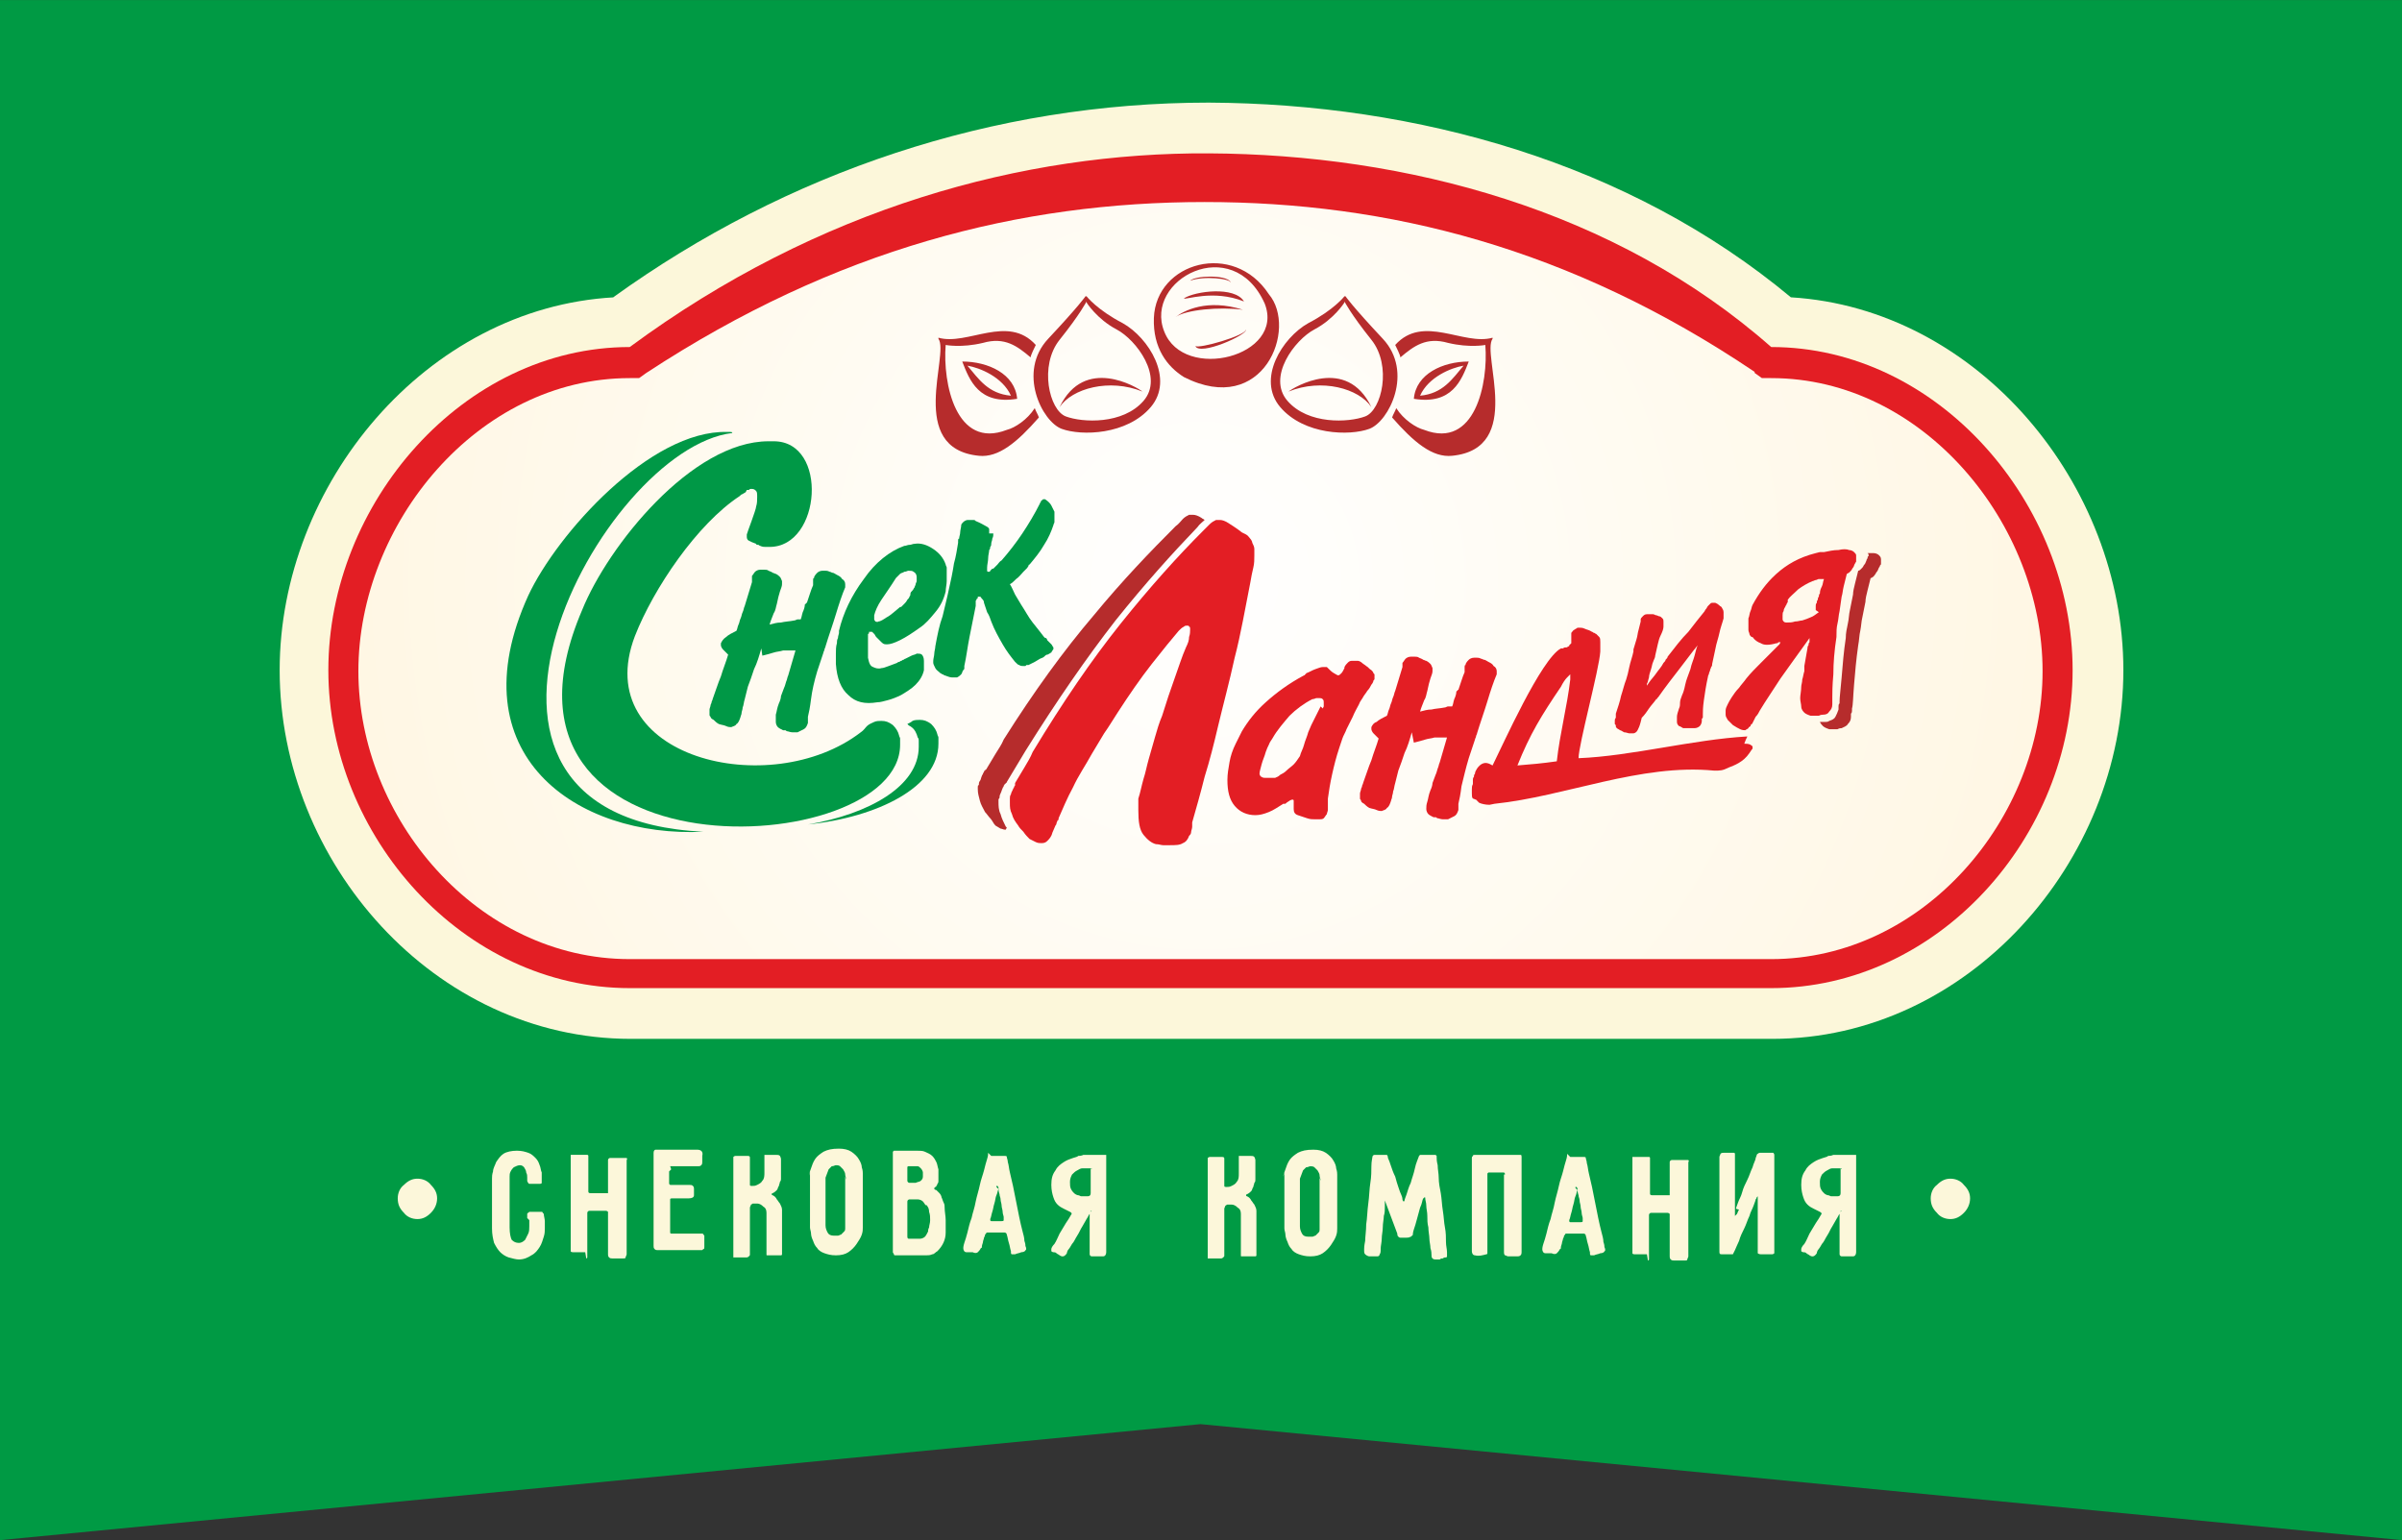 <?xml version="1.0" encoding="UTF-8"?>
<!DOCTYPE svg PUBLIC "-//W3C//DTD SVG 1.0//EN" "http://www.w3.org/TR/2001/REC-SVG-20010904/DTD/svg10.dtd">
<!-- Creator: CorelDRAW X6 -->
<svg xmlns="http://www.w3.org/2000/svg" xml:space="preserve" width="52.811mm" height="33.867mm" version="1.0" style="shape-rendering:geometricPrecision; text-rendering:geometricPrecision; image-rendering:optimizeQuality; fill-rule:evenodd; clip-rule:evenodd"
viewBox="0 0 2319 1487"
 xmlns:xlink="http://www.w3.org/1999/xlink">
 <rect x="0" y="0" width="2319" height="1487" fill="#333333" stroke="none"/>
 <defs>
  <style type="text/css">
   <![CDATA[
    .fil5 {fill:#B62C2C}
    .fil0 {fill:#009A44}
    .fil1 {fill:#FCF7DA}
    .fil6 {fill:#009846;fill-rule:nonzero}
    .fil2 {fill:#E31E24;fill-rule:nonzero}
    .fil4 {fill:#FCF7DA;fill-rule:nonzero}
    .fil3 {fill:url(#id0)}
   ]]>
  </style>
  <radialGradient id="id0" gradientUnits="userSpaceOnUse" cx="1159.26" cy="559.97" r="7995.79" fx="1159.26" fy="559.97">
   <stop offset="0" style="stop-color:white"/>
   <stop offset="0.102" style="stop-color:#FFF7E4"/>
   <stop offset="1" style="stop-color:#FFEFCA"/>
  </radialGradient>
 </defs>
 <g id="Layer_x0020_1">
  <g id="_944722480">
   <polygon class="fil0" points="0,0 1159,0 2319,0 2319,1487 1159,1375 0,1487 "/>
   <g>
    <g>
     <path class="fil1" d="M592 287c168,-121 367,-188 575,-188 201,1 406,58 562,188 181,11 321,181 321,360 0,185 -150,356 -339,356l-1102 0c-190,0 -339,-171 -339,-356 0,-179 141,-350 323,-360z"/>
    </g>
    <path class="fil2" d="M608 335c183,-135 381,-188 559,-187 190,1 392,54 543,187 161,0 291,151 291,312 0,161 -130,307 -291,307l-1102 0c-161,0 -291,-147 -291,-307 0,-161 130,-312 291,-312z"/>
    <path class="fil3" d="M1694 359c-178,-120 -354,-164 -531,-164 -178,0 -356,45 -539,165l-7 5 -9 0c-147,0 -262,141 -262,283 0,142 115,278 262,278l1102 0c147,0 262,-136 262,-278 0,-142 -115,-283 -262,-283l-9 0 -7 -5z"/>
    <g>
     <path class="fil4" d="M384 1157c0,-5 2,-10 6,-13 4,-4 8,-6 13,-6 5,0 10,2 13,6 4,4 6,8 6,13 0,5 -2,10 -6,14 -4,4 -8,6 -13,6 -5,0 -10,-2 -13,-6 -4,-4 -6,-8 -6,-14zm1480 0c0,-5 2,-10 6,-13 4,-4 8,-6 13,-6 5,0 10,2 13,6 4,4 6,8 6,13 0,5 -2,10 -6,14 -4,4 -8,6 -13,6 -5,0 -10,-2 -13,-6 -4,-4 -6,-8 -6,-14zm-1355 19c0,-1 0,-2 0,-2 0,-1 0,-1 0,-2 0,0 0,-1 1,-1 0,0 1,-1 1,-1 2,0 4,0 6,0 2,0 4,0 6,0 0,0 1,0 1,1 0,0 1,1 1,1 0,2 1,5 1,7 0,2 0,5 0,7 0,2 0,5 -1,8 -1,3 -2,7 -4,10 -2,3 -4,6 -8,8 -3,2 -7,4 -12,4 -3,0 -6,-1 -10,-2 -3,-1 -6,-3 -8,-5 -2,-2 -4,-5 -6,-9 -1,-4 -2,-8 -2,-14l0 -48c0,-2 0,-4 1,-7 0,-3 2,-6 3,-9 2,-3 4,-6 7,-8 3,-2 8,-3 13,-3 5,0 8,1 11,2 3,1 5,3 7,5 2,2 3,4 4,7 1,2 1,5 2,7 0,2 0,4 0,5 0,1 0,2 0,3 0,1 0,1 0,2 0,1 -1,1 -4,1 -1,0 -2,0 -3,0 -2,0 -3,0 -3,0 -2,0 -3,0 -3,-1 0,0 -1,-1 -1,-2 0,0 0,-1 0,-3 0,-2 0,-3 -1,-5 0,-2 -1,-3 -2,-5 -1,-1 -2,-2 -4,-2 -2,0 -4,1 -6,2 -1,1 -2,2 -3,4 -1,2 -1,3 -1,5 0,2 0,3 0,4 0,1 0,3 0,5 0,2 0,5 0,8 0,3 0,6 0,10 0,3 0,7 0,10 0,3 0,6 0,8 0,2 0,4 0,4 0,6 1,10 2,12 2,2 4,3 7,3 2,0 4,-1 6,-3 1,-2 2,-4 3,-6 1,-2 1,-5 1,-7 0,-3 0,-4 0,-6zm56 33c0,0 -1,0 -2,0 -1,0 -2,0 -3,0 -1,0 -2,0 -4,0 -1,0 -2,0 -3,0 -2,0 -2,-1 -2,-1 0,-1 0,-2 0,-3 0,-1 0,-2 0,-5 0,-3 0,-6 0,-10 0,-4 0,-9 0,-14 0,-5 0,-10 0,-15 0,-5 0,-10 0,-15 0,-5 0,-10 0,-14 0,-4 0,-8 0,-10 0,-3 0,-5 0,-5 0,0 0,-1 0,-1 0,0 0,-1 0,-1 0,0 1,0 2,0 1,0 3,0 5,0 2,0 3,0 5,0 1,0 2,0 3,0 0,0 0,0 1,0 0,0 1,0 1,1 0,1 0,4 0,7 0,3 0,6 0,10 0,3 0,7 0,10 0,3 0,5 0,7 0,1 0,2 2,2 3,0 6,0 8,0 3,0 5,0 8,0 0,0 0,0 1,0 0,-1 0,-2 0,-5 0,-3 0,-6 0,-9 0,-3 0,-7 0,-10 0,-3 0,-6 0,-8 0,-1 1,-2 2,-2 2,0 4,0 7,0 2,0 5,0 7,0 1,0 1,0 2,0 0,0 1,1 0,2 0,1 0,4 0,7 0,3 0,7 0,12 0,4 0,9 0,14 0,5 0,10 0,16 0,5 0,10 0,15 0,5 0,10 0,13 0,4 0,7 0,10 0,3 0,4 0,4 0,1 -1,2 -1,3 0,1 -1,1 -3,1 -2,0 -3,0 -5,0 -2,0 -4,0 -5,0 -1,0 -2,0 -3,-1 -1,-1 -1,-2 -1,-3 0,-1 0,-4 0,-7 0,-4 0,-7 0,-12 0,-4 0,-8 0,-12 0,-4 0,-7 0,-9 0,-1 0,-1 0,-1 0,0 -1,-1 -2,-1 -3,0 -5,0 -8,0 -3,0 -5,0 -8,0 -1,0 -2,1 -2,2 0,6 0,11 0,17 0,5 0,11 0,17 0,1 0,2 0,3 0,1 0,2 0,3 0,1 0,2 0,3 0,1 -1,1 -1,1zm83 -80c0,0 0,0 -1,1 0,0 -1,1 -1,1 0,2 0,4 0,6 0,2 0,4 0,6 0,0 0,0 1,1 0,0 1,0 1,0 2,0 3,0 5,0 2,0 3,0 5,0 2,0 3,0 4,0 1,0 3,0 3,0 2,0 3,0 4,1 1,1 1,2 1,3 0,1 0,2 0,3 0,1 0,2 0,3 0,2 -2,3 -5,3 -3,0 -5,0 -8,0 -3,0 -5,0 -8,0 -1,0 -2,0 -2,1 0,0 0,1 0,2 0,2 0,5 0,8 0,3 0,7 0,10 0,3 0,6 0,8 0,2 0,4 0,4 0,0 0,1 1,1 0,0 1,0 1,0 2,0 5,0 8,0 3,0 6,0 9,0l10 0c1,0 2,0 2,0 1,0 1,1 2,2 0,0 0,1 0,2 0,1 0,2 0,3 0,1 0,2 0,4 0,1 0,2 0,2 0,1 0,2 -1,2 -1,1 -1,1 -2,1 -1,0 -2,0 -4,0 -2,0 -5,0 -8,0 -3,0 -6,0 -10,0 -3,0 -7,0 -10,0 -3,0 -5,0 -7,0 -2,0 -3,0 -3,0 -1,0 -2,0 -3,-1 -1,-1 -1,-2 -1,-3 0,-1 0,-4 0,-9 0,-5 0,-10 0,-17 0,-6 0,-13 0,-20 0,-7 0,-14 0,-20 0,-6 0,-12 0,-16 0,-4 0,-7 0,-8 0,-2 1,-3 2,-3 1,0 4,0 7,0 4,0 7,0 12,0 4,0 8,0 12,0 4,0 7,0 9,0 4,0 6,2 5,6 0,1 0,2 0,3 0,1 0,2 0,3 0,1 0,2 -1,3 -1,1 -2,1 -3,1 0,0 -1,0 -2,0 -1,0 -3,0 -5,0 -2,0 -4,0 -6,0 -2,0 -4,0 -6,0 -2,0 -4,0 -5,0 -1,0 -2,0 -3,0zm76 15c0,1 1,1 2,1 2,0 3,0 5,-1 2,-1 4,-2 5,-4 2,-2 2,-5 2,-8 0,-1 0,-2 0,-4 0,-2 0,-4 0,-6 0,-2 0,-4 0,-5 0,-1 0,-2 0,-2 0,0 1,0 1,0 1,0 2,0 3,0 1,0 2,0 4,0 1,0 2,0 3,0 2,0 3,0 4,1 0,0 1,2 1,3 0,1 0,3 0,4 0,2 0,4 0,6 0,2 0,4 0,5 0,2 0,3 0,4 0,1 0,2 -1,3 0,1 -1,3 -1,4 -1,1 -1,3 -2,4 -1,1 -2,2 -4,3 -1,0 -1,1 -1,1 0,0 0,1 1,1 2,1 3,2 4,4 1,1 2,3 3,4 1,2 2,4 2,6 0,2 0,4 0,6 0,1 0,2 0,4 0,2 0,4 0,7 0,3 0,5 0,8 0,3 0,5 0,8 0,2 0,4 0,6 0,2 0,3 0,3 0,0 0,1 0,1 0,0 0,1 -1,1 -1,0 -1,0 -3,0 -1,0 -2,0 -3,0 -1,0 -2,0 -3,0 -1,0 -1,0 -2,0 -1,0 -2,0 -2,0 -1,0 -1,0 -1,-1 0,0 0,-1 0,-2 0,-1 0,-2 0,-3 0,-2 0,-4 0,-7 0,-3 0,-7 0,-10 0,-4 0,-7 0,-10 0,-3 0,-6 0,-8 0,-3 -1,-5 -3,-6 -2,-2 -4,-3 -6,-3 -1,0 -1,0 -2,0 -1,0 -2,0 -2,0 -1,0 -1,1 -2,1 0,1 -1,2 -1,3 0,1 0,3 0,6 0,3 0,5 0,9 0,3 0,6 0,10 0,3 0,6 0,9 0,3 0,5 0,7 0,2 0,4 0,4 0,1 0,1 -1,2 0,0 -1,1 -2,1 -1,0 -2,0 -3,0 -1,0 -3,0 -4,0 -1,0 -3,0 -4,0 -1,0 -2,0 -2,0 0,0 0,0 0,-1 0,0 0,-1 0,-1l0 -93c0,-1 0,-2 0,-2 0,0 1,-1 2,-1 2,0 4,0 6,0 2,0 4,0 6,0 2,0 2,1 2,2 0,2 0,4 0,7 0,3 0,6 0,9 0,3 0,6 0,8 0,3 0,4 0,5zm57 -9c0,-2 1,-4 2,-7 1,-3 2,-6 4,-9 2,-3 5,-5 8,-7 4,-2 8,-3 15,-3 5,0 9,1 12,3 3,2 6,5 7,7 2,3 3,6 3,8 1,3 1,5 1,6 0,1 0,3 0,6 0,3 0,6 0,9 0,4 0,7 0,11 0,4 0,8 0,11 0,4 0,7 0,9 0,3 0,5 0,6 0,2 0,4 -1,7 -1,3 -3,6 -5,9 -2,3 -5,6 -8,8 -3,2 -7,3 -12,3 -5,0 -8,-1 -11,-2 -3,-1 -6,-3 -7,-5 -2,-2 -3,-4 -4,-7 -1,-2 -2,-5 -2,-7 0,-2 -1,-4 -1,-6 0,-2 0,-3 0,-4 0,-1 0,-2 0,-5 0,-3 0,-6 0,-9 0,-3 0,-7 0,-11 0,-4 0,-7 0,-11 0,-3 0,-6 0,-9 0,-2 0,-4 0,-5zm36 4c0,-2 -1,-3 -1,-5 0,-2 -1,-3 -2,-5 -1,-1 -2,-2 -3,-3 -1,-1 -3,-1 -4,-1 -1,0 -2,1 -4,1 -1,1 -2,2 -3,3 -1,3 -2,5 -3,8 0,1 0,2 0,4 0,2 0,5 0,7 0,3 0,6 0,9 0,3 0,7 0,10 0,3 0,6 0,9 0,3 0,5 0,7 0,3 1,5 2,7 1,2 3,3 6,3 1,0 2,0 4,0 1,0 2,-1 3,-1 1,-1 2,-2 3,-3 1,-1 1,-2 1,-3 0,-1 0,-3 0,-6 0,-3 0,-6 0,-10 0,-4 0,-7 0,-11 0,-4 0,-7 0,-11 0,-3 0,-6 0,-8 0,-2 0,-4 0,-4zm44 -26c0,0 0,0 1,-1 0,0 1,-1 1,-1 4,0 8,0 11,0 4,0 7,0 11,0 3,0 6,0 8,1 2,1 5,2 7,4 2,2 3,4 4,6 1,2 1,4 2,7 0,2 0,4 0,6 0,2 0,3 0,5 0,1 0,2 -1,3 0,1 -1,2 -1,2 0,0 0,1 -1,1 0,0 0,0 -1,1 0,0 0,0 0,1 0,0 1,1 2,1 1,1 2,2 3,3 1,1 2,3 2,4 1,2 1,3 2,5 1,2 1,3 1,5 0,4 1,8 1,12 0,4 0,8 0,12 0,7 -3,13 -8,18 -2,1 -3,3 -5,3 -2,1 -4,1 -6,1 -1,0 -3,0 -6,0 -3,0 -6,0 -10,0 -3,0 -6,0 -9,0 -3,0 -5,0 -5,0 -1,0 -1,-1 -1,-1 0,-1 -1,-1 -1,-2 0,0 0,-2 0,-4 0,-3 0,-6 0,-11 0,-4 0,-10 0,-15 0,-6 0,-11 0,-17 0,-6 0,-12 0,-18 0,-6 0,-11 0,-16 0,-5 0,-8 0,-11 0,-3 0,-5 0,-5zm33 51c-1,-1 -2,-3 -3,-4 -1,-1 -3,-2 -5,-2 -1,0 -3,0 -4,0 -1,0 -3,0 -4,0 -1,0 -2,1 -2,2 0,2 0,3 0,5 0,2 0,3 0,5 0,4 0,8 0,12 0,4 0,8 0,12 0,2 1,2 2,2 2,0 3,0 5,0 2,0 3,0 5,0 2,0 4,-1 5,-2 1,-1 2,-3 3,-5 0,-1 0,-2 1,-4 0,-2 1,-4 1,-7 0,-3 0,-5 -1,-8 0,-3 -1,-5 -3,-7zm-13 -38c-1,0 -2,0 -2,0 -1,0 -1,0 -2,0 0,0 -1,0 -1,1 0,0 0,1 0,1 0,2 0,4 0,6 0,2 0,4 0,6 0,1 1,2 2,2 1,0 2,0 3,0 1,0 2,0 3,0 2,-1 4,-1 5,-2 1,-1 2,-2 2,-4 0,-1 0,-3 0,-4 0,-1 -1,-3 -2,-4 -1,-1 -2,-2 -3,-2 -1,0 -3,0 -4,0zm76 -10c1,0 2,0 3,0 2,0 3,0 5,0 2,0 3,0 5,0 1,0 2,0 2,1 0,1 1,3 1,5 1,3 1,6 2,10 1,4 2,9 3,13 1,5 2,10 3,15 1,5 2,10 3,15 1,5 2,9 3,13 1,4 2,7 2,10 1,3 1,4 1,5 1,2 1,4 0,4 0,1 -2,2 -4,2 -2,1 -4,1 -6,2 -1,0 -2,0 -3,0 -1,0 -1,-1 -1,-3 -1,-3 -1,-5 -2,-8 -1,-3 -1,-5 -2,-8 0,-1 -1,-2 -2,-2 -3,0 -5,0 -8,0 -3,0 -6,0 -9,0 0,0 -1,0 -1,1 0,0 -1,1 -1,1 0,1 0,1 -1,3 0,1 -1,3 -1,4 0,1 -1,3 -1,4 0,1 0,2 -1,2 -1,2 -2,3 -3,4 -1,1 -3,1 -5,0 -1,0 -2,0 -3,0 -1,0 -2,0 -3,0 -2,0 -3,-2 -3,-4 0,0 0,-2 1,-5 1,-3 2,-6 3,-10 1,-4 2,-9 4,-14 1,-5 3,-10 4,-16 1,-5 3,-11 4,-16 1,-5 3,-10 4,-14 1,-4 2,-8 3,-11 1,-3 1,-5 1,-6zm7 32c-1,2 -1,4 -2,6 -1,2 -1,5 -2,8 -1,3 -1,5 -2,8 -1,3 -1,5 -2,7 0,1 0,2 1,2 1,0 3,0 5,0 2,0 3,0 5,0 1,0 2,0 2,-1 0,0 0,-1 0,-3 0,-1 -1,-3 -1,-5 0,-2 -1,-4 -1,-6 0,-2 -1,-4 -1,-6 0,-2 -1,-3 -1,-5 -1,-3 -1,-4 -1,-6 0,-1 -1,-2 -1,-2 0,0 0,0 -1,0 0,0 0,1 0,1z"/>
     <path class="fil4" d="M1054 1169c-1,0 -1,0 -1,1 0,1 -1,1 -1,2 -1,1 -1,2 -3,5 -1,2 -3,5 -4,7 -2,3 -3,6 -5,9 -2,3 -3,6 -5,8 -1,2 -3,5 -4,6 -1,2 -1,3 -1,3 -2,3 -4,4 -7,2 -1,-1 -2,-1 -3,-2 -1,-1 -2,-1 -3,-1 -1,0 -2,-1 -2,-1 0,-1 0,-1 0,-2 0,-1 1,-3 3,-5 2,-3 3,-6 5,-10 2,-3 4,-7 6,-10 2,-3 4,-6 5,-8 1,-1 1,-2 -1,-3 -2,-1 -4,-2 -6,-3 -2,-1 -4,-2 -6,-4 -2,-2 -3,-4 -4,-7 -1,-3 -2,-7 -2,-12 0,-6 1,-10 4,-14 2,-4 5,-6 8,-8 3,-2 6,-3 9,-4 3,-1 4,-1 5,-2 1,0 3,0 5,-1 3,0 5,0 8,0 3,0 5,0 8,0 2,0 4,0 4,0 1,0 2,0 2,0 0,0 0,1 0,2 0,1 0,3 0,6 0,3 0,7 0,11 0,4 0,9 0,15 0,5 0,11 0,16 0,5 0,11 0,16 0,5 0,10 0,14 0,4 0,7 0,10 0,3 0,4 0,4 0,2 -1,4 -3,4 -1,0 -2,0 -3,0 -1,0 -2,0 -3,0 -1,0 -2,0 -3,0 -1,0 -2,0 -2,0 -1,0 -2,-1 -2,-2 0,-1 0,-2 0,-3 0,-2 0,-5 0,-9 0,-4 0,-7 0,-11 0,-4 0,-7 0,-10 0,-3 0,-5 0,-5 0,0 0,-1 0,-1 0,-1 0,-1 0,-1zm0 -40c0,-1 0,-1 -1,-1 -1,0 -2,0 -4,0 -1,0 -2,0 -4,0 -2,0 -3,1 -5,2 -2,1 -3,2 -5,4 -1,2 -2,4 -2,7 0,3 0,5 1,7 1,2 2,3 3,4 1,1 3,2 4,2 1,0 2,1 3,1l6 0c2,0 3,-1 3,-3 0,-1 0,-3 0,-5 0,-2 0,-4 0,-7 0,-2 0,-5 0,-7 0,-2 0,-4 0,-5zm128 16c0,1 1,1 2,1 2,0 3,0 5,-1 2,-1 4,-2 5,-4 2,-2 2,-5 2,-8 0,-1 0,-2 0,-4 0,-2 0,-4 0,-6 0,-2 0,-4 0,-5 0,-1 0,-2 0,-2 0,0 1,0 1,0 1,0 2,0 3,0 1,0 2,0 4,0 1,0 2,0 3,0 2,0 3,0 4,1 0,0 1,2 1,3 0,1 0,3 0,4 0,2 0,4 0,6 0,2 0,4 0,5 0,2 0,3 0,4 0,1 0,2 -1,3 0,1 -1,3 -1,4 -1,1 -1,3 -2,4 -1,1 -2,2 -4,3 -1,0 -1,1 -1,1 0,0 0,1 1,1 2,1 3,2 4,4 1,1 2,3 3,4 1,2 2,4 2,6 0,2 0,4 0,6 0,1 0,2 0,4 0,2 0,4 0,7 0,3 0,5 0,8 0,3 0,5 0,8 0,2 0,4 0,6 0,2 0,3 0,3 0,0 0,1 0,1 0,0 0,1 -1,1 -1,0 -1,0 -3,0 -1,0 -2,0 -3,0 -1,0 -2,0 -3,0 -1,0 -1,0 -2,0 -1,0 -2,0 -2,0 -1,0 -1,0 -1,-1 0,0 0,-1 0,-2 0,-1 0,-2 0,-3 0,-2 0,-4 0,-7 0,-3 0,-7 0,-10 0,-4 0,-7 0,-10 0,-3 0,-6 0,-8 0,-3 -1,-5 -3,-6 -2,-2 -4,-3 -6,-3 -1,0 -1,0 -2,0 -1,0 -2,0 -2,0 -1,0 -1,1 -2,1 0,1 -1,2 -1,3 0,1 0,3 0,6 0,3 0,5 0,9 0,3 0,6 0,10 0,3 0,6 0,9 0,3 0,5 0,7 0,2 0,4 0,4 0,1 0,1 -1,2 0,0 -1,1 -2,1 -1,0 -2,0 -3,0 -1,0 -3,0 -4,0 -1,0 -3,0 -4,0 -1,0 -2,0 -2,0 0,0 0,0 0,-1 0,0 0,-1 0,-1l0 -93c0,-1 0,-2 0,-2 0,0 1,-1 2,-1 2,0 4,0 6,0 2,0 4,0 6,0 2,0 2,1 2,2 0,2 0,4 0,7 0,3 0,6 0,9 0,3 0,6 0,8 0,3 0,4 0,5zm57 -9c0,-2 1,-4 2,-7 1,-3 2,-6 4,-9 2,-3 5,-5 8,-7 4,-2 8,-3 15,-3 5,0 9,1 12,3 3,2 6,5 7,7 2,3 3,6 3,8 1,3 1,5 1,6 0,1 0,3 0,6 0,3 0,6 0,9 0,4 0,7 0,11 0,4 0,8 0,11 0,4 0,7 0,9 0,3 0,5 0,6 0,2 0,4 -1,7 -1,3 -3,6 -5,9 -2,3 -5,6 -8,8 -3,2 -7,3 -12,3 -5,0 -8,-1 -11,-2 -3,-1 -6,-3 -7,-5 -2,-2 -3,-4 -4,-7 -1,-2 -2,-5 -2,-7 0,-2 -1,-4 -1,-6 0,-2 0,-3 0,-4 0,-1 0,-2 0,-5 0,-3 0,-6 0,-9 0,-3 0,-7 0,-11 0,-4 0,-7 0,-11 0,-3 0,-6 0,-9 0,-2 0,-4 0,-5zm36 4c0,-2 -1,-3 -1,-5 0,-2 -1,-3 -2,-5 -1,-1 -2,-2 -3,-3 -1,-1 -3,-1 -4,-1 -1,0 -2,1 -4,1 -1,1 -2,2 -3,3 -1,3 -2,5 -3,8 0,1 0,2 0,4 0,2 0,5 0,7 0,3 0,6 0,9 0,3 0,7 0,10 0,3 0,6 0,9 0,3 0,5 0,7 0,3 1,5 2,7 1,2 3,3 6,3 1,0 2,0 4,0 1,0 2,-1 3,-1 1,-1 2,-2 3,-3 1,-1 1,-2 1,-3 0,-1 0,-3 0,-6 0,-3 0,-6 0,-10 0,-4 0,-7 0,-11 0,-4 0,-7 0,-11 0,-3 0,-6 0,-8 0,-2 0,-4 0,-4zm64 -25c0,0 1,1 1,3 1,2 2,5 3,8 1,3 2,6 4,10 1,4 2,7 3,10 1,3 2,6 3,8 1,2 1,4 1,4 0,1 1,2 1,2 0,0 1,0 1,-1 0,-1 1,-3 2,-6 1,-3 2,-7 4,-11 1,-4 3,-9 4,-14 1,-5 3,-9 4,-12 0,0 1,-1 1,-1 0,0 1,0 1,0l13 0 1 0c0,0 0,0 1,1 0,0 0,0 0,1 0,2 0,4 1,8 0,4 1,8 1,12 0,5 1,10 2,15 1,6 1,11 2,17 1,6 1,11 2,16 1,5 1,10 1,14 0,4 1,7 1,10 0,3 0,4 0,4 0,0 0,1 -1,1 -1,0 -2,0 -3,1 -1,0 -2,0 -3,1 -1,0 -2,0 -3,0 -2,0 -3,0 -4,-1 -1,-1 -1,-2 -1,-4 0,-1 0,-3 -1,-6 0,-3 -1,-6 -1,-9 0,-3 -1,-7 -1,-11 -1,-4 -1,-7 -1,-11 0,-4 -1,-7 -1,-10 0,-3 -1,-5 -1,-7 0,-1 0,-1 -1,-1 0,0 0,1 -1,1 -1,2 -1,5 -3,9 -1,4 -2,7 -3,11 -1,4 -2,7 -3,10 -1,3 -1,5 -1,5 0,0 0,1 -1,1 0,0 0,1 -1,1 -2,1 -3,1 -5,1 -1,0 -3,0 -5,0 -1,0 -2,-1 -2,-1 -1,-1 -1,-2 -1,-3 -2,-5 -4,-11 -6,-16 -2,-5 -4,-11 -6,-16 0,0 0,0 0,0 0,0 0,-1 0,-1 0,0 0,0 0,0 0,0 0,1 0,2 0,1 0,3 0,5 0,3 0,6 -1,9 0,3 -1,7 -1,11 0,4 -1,7 -1,11 0,3 -1,7 -1,9 0,3 0,5 -1,6 0,1 -1,2 -2,2 -1,0 -3,0 -4,0 -2,0 -3,0 -4,0 -1,0 -3,-1 -4,-2 -1,-1 -1,-2 -1,-5 0,-1 0,-3 1,-8 0,-4 1,-10 1,-16 1,-6 1,-13 2,-20 1,-7 1,-14 2,-20 1,-6 1,-12 1,-16 0,-5 1,-8 1,-9 0,-1 1,-2 2,-2 1,0 2,0 4,0 1,0 3,0 4,0 1,0 2,0 3,0 1,0 1,0 2,0zm114 19c0,-2 -1,-2 -2,-2 -2,0 -4,0 -7,0 -3,0 -5,0 -7,0 0,0 0,0 -1,1 0,0 0,1 0,1 0,1 0,3 0,7 0,4 0,9 0,14 0,5 0,11 0,17 0,6 0,12 0,17 0,5 0,10 0,14 0,4 0,6 0,6 0,0 0,1 0,1 0,0 0,1 -1,1 -4,1 -7,2 -11,1 -2,0 -3,-2 -3,-4 0,-1 0,-3 0,-7 0,-4 0,-9 0,-15 0,-6 0,-12 0,-19 0,-7 0,-13 0,-19 0,-6 0,-12 0,-16 0,-5 0,-8 0,-10 0,0 0,-1 0,-2 0,-1 0,-1 0,-2 0,-1 0,-1 1,-2 0,-1 1,-1 2,-1 0,0 2,0 4,0 2,0 5,0 8,0 3,0 7,0 10,0 4,0 7,0 10,0 3,0 6,0 8,0 2,0 4,0 4,0 1,0 1,1 1,2 0,1 0,2 0,2 0,1 0,2 0,5 0,3 0,6 0,10 0,4 0,8 0,13 0,5 0,10 0,15 0,5 0,10 0,15 0,5 0,10 0,14 0,4 0,8 0,11 0,3 0,5 0,6 0,2 0,3 -1,4 -1,1 -2,1 -4,1 -1,0 -3,0 -4,0 -1,0 -3,0 -4,0 -1,0 -2,-1 -3,-1 -1,-1 -1,-2 -1,-3 0,-1 0,-3 0,-6 0,-4 0,-8 0,-13 0,-5 0,-11 0,-16 0,-6 0,-11 0,-17 0,-5 0,-10 0,-14 0,-4 0,-7 0,-9zm63 -17c1,0 2,0 3,0 2,0 3,0 5,0 2,0 3,0 5,0 1,0 2,0 2,1 0,1 1,3 1,5 1,3 1,6 2,10 1,4 2,9 3,13 1,5 2,10 3,15 1,5 2,10 3,15 1,5 2,9 3,13 1,4 2,7 2,10 1,3 1,4 1,5 1,2 1,4 0,4 0,1 -2,2 -4,2 -2,1 -4,1 -6,2 -1,0 -2,0 -3,0 -1,0 -1,-1 -1,-3 -1,-3 -1,-5 -2,-8 -1,-3 -1,-5 -2,-8 0,-1 -1,-2 -2,-2 -3,0 -5,0 -8,0 -3,0 -6,0 -9,0 0,0 -1,0 -1,1 0,0 -1,1 -1,1 0,1 0,1 -1,3 0,1 -1,3 -1,4 0,1 -1,3 -1,4 0,1 0,2 -1,2 -1,2 -2,3 -3,4 -1,1 -3,1 -5,0 -1,0 -2,0 -3,0 -1,0 -2,0 -3,0 -2,0 -3,-2 -3,-4 0,0 0,-2 1,-5 1,-3 2,-6 3,-10 1,-4 2,-9 4,-14 1,-5 3,-10 4,-16 1,-5 3,-11 4,-16 1,-5 3,-10 4,-14 1,-4 2,-8 3,-11 1,-3 1,-5 1,-6zm7 32c-1,2 -1,4 -2,6 -1,2 -1,5 -2,8 -1,3 -1,5 -2,8 -1,3 -1,5 -2,7 0,1 0,2 1,2 1,0 3,0 5,0 2,0 3,0 5,0 1,0 2,0 2,-1 0,0 0,-1 0,-3 0,-1 -1,-3 -1,-5 0,-2 -1,-4 -1,-6 0,-2 -1,-4 -1,-6 0,-2 -1,-3 -1,-5 -1,-3 -1,-4 -1,-6 0,-1 -1,-2 -1,-2 0,0 0,0 -1,0 0,0 0,1 0,1zm67 62c0,0 -1,0 -2,0 -1,0 -2,0 -3,0 -1,0 -2,0 -4,0 -1,0 -2,0 -3,0 -2,0 -2,-1 -2,-1 0,-1 0,-2 0,-3 0,-1 0,-2 0,-5 0,-3 0,-6 0,-10 0,-4 0,-9 0,-14 0,-5 0,-10 0,-15 0,-5 0,-10 0,-15 0,-5 0,-10 0,-14 0,-4 0,-8 0,-10 0,-3 0,-5 0,-5 0,0 0,-1 0,-1 0,0 0,-1 0,-1 0,0 1,0 2,0 1,0 3,0 5,0 2,0 3,0 5,0 1,0 2,0 3,0 0,0 0,0 1,0 0,0 1,0 1,1 0,1 0,4 0,7 0,3 0,6 0,10 0,3 0,7 0,10 0,3 0,5 0,7 0,1 0,2 2,2 3,0 6,0 8,0 3,0 5,0 8,0 0,0 0,0 1,0 0,-1 0,-2 0,-5 0,-3 0,-6 0,-9 0,-3 0,-7 0,-10 0,-3 0,-6 0,-8 0,-1 1,-2 2,-2 2,0 4,0 7,0 2,0 5,0 7,0 1,0 1,0 2,0 0,0 1,1 0,2 0,1 0,4 0,7 0,3 0,7 0,12 0,4 0,9 0,14 0,5 0,10 0,16 0,5 0,10 0,15 0,5 0,10 0,13 0,4 0,7 0,10 0,3 0,4 0,4 0,1 -1,2 -1,3 0,1 -1,1 -3,1 -2,0 -3,0 -5,0 -2,0 -4,0 -5,0 -1,0 -2,0 -3,-1 -1,-1 -1,-2 -1,-3 0,-1 0,-4 0,-7 0,-4 0,-7 0,-12 0,-4 0,-8 0,-12 0,-4 0,-7 0,-9 0,-1 0,-1 0,-1 0,0 -1,-1 -2,-1 -3,0 -5,0 -8,0 -3,0 -5,0 -8,0 -1,0 -2,1 -2,2 0,6 0,11 0,17 0,5 0,11 0,17 0,1 0,2 0,3 0,1 0,2 0,3 0,1 0,2 0,3 0,1 -1,1 -1,1z"/>
     <path class="fil4" d="M1676 1167c0,-1 1,-3 2,-6 1,-3 3,-6 4,-10 1,-4 3,-8 5,-12 2,-4 3,-8 5,-12 1,-4 3,-7 3,-9 1,-2 1,-4 2,-4 0,0 1,-1 2,-1 1,0 2,0 4,0 1,0 3,0 4,0 1,0 2,0 3,0 1,0 1,0 2,0 0,0 1,1 1,2 0,0 0,2 0,5 0,3 0,7 0,11 0,4 0,9 0,15 0,6 0,11 0,17 0,6 0,11 0,17 0,5 0,10 0,15 0,4 0,8 0,11 0,3 0,4 0,4 0,0 -1,1 -2,1 -1,0 -2,0 -4,0 -1,0 -3,0 -4,0 -1,0 -2,0 -3,0 -2,0 -3,-1 -3,-1 0,-1 0,-2 0,-5 0,-3 0,-7 0,-11 0,-4 0,-9 0,-13 0,-4 0,-9 0,-13 0,-4 0,-8 0,-11 0,0 0,0 0,-1 0,0 0,-1 0,-1 0,0 0,0 -1,1 0,1 -1,2 -1,2 0,1 -1,3 -2,6 -1,3 -3,6 -4,10 -2,4 -3,8 -5,12 -2,4 -4,8 -5,12 -2,4 -3,7 -4,9 -1,2 -2,4 -2,4 0,0 -1,0 -2,0 -1,0 -2,0 -4,0 -1,0 -2,0 -3,0 -1,0 -2,0 -2,0 -2,0 -2,-1 -2,-3 0,-1 0,-3 0,-5 0,-3 0,-6 0,-11 0,-4 0,-9 0,-14 0,-5 0,-10 0,-16 0,-5 0,-11 0,-16 0,-5 0,-10 0,-14 0,-4 0,-7 0,-10 0,-3 0,-4 0,-5 0,-1 1,-2 1,-3 1,-1 2,-1 3,-1 1,0 3,0 5,0 2,0 3,0 5,0 0,0 1,0 1,1 0,1 0,1 0,2 0,1 0,2 0,5 0,3 0,6 0,9 0,4 0,8 0,12 0,4 0,8 0,12 0,4 0,7 0,10 0,3 0,5 0,6 0,0 0,1 0,2 0,1 0,2 0,2 0,0 1,-1 2,-2 1,-2 1,-3 2,-4zm102 2c-1,0 -1,0 -1,1 0,1 -1,1 -1,2 -1,1 -1,2 -3,5 -1,2 -3,5 -4,7 -2,3 -3,6 -5,9 -2,3 -3,6 -5,8 -1,2 -3,5 -4,6 -1,2 -1,3 -1,3 -2,3 -4,4 -7,2 -1,-1 -2,-1 -3,-2 -1,-1 -2,-1 -3,-1 -1,0 -2,-1 -2,-1 0,-1 0,-1 0,-2 0,-1 1,-3 3,-5 2,-3 3,-6 5,-10 2,-3 4,-7 6,-10 2,-3 4,-6 5,-8 1,-1 1,-2 -1,-3 -2,-1 -4,-2 -6,-3 -2,-1 -4,-2 -6,-4 -2,-2 -3,-4 -4,-7 -1,-3 -2,-7 -2,-12 0,-6 1,-10 4,-14 2,-4 5,-6 8,-8 3,-2 6,-3 9,-4 3,-1 4,-1 5,-2 1,0 3,0 5,-1 3,0 5,0 8,0 3,0 5,0 8,0 2,0 4,0 4,0 1,0 2,0 2,0 0,0 0,1 0,2 0,1 0,3 0,6 0,3 0,7 0,11 0,4 0,9 0,15 0,5 0,11 0,16 0,5 0,11 0,16 0,5 0,10 0,14 0,4 0,7 0,10 0,3 0,4 0,4 0,2 -1,4 -3,4 -1,0 -2,0 -3,0 -1,0 -2,0 -3,0 -1,0 -2,0 -3,0 -1,0 -2,0 -2,0 -1,0 -2,-1 -2,-2 0,-1 0,-2 0,-3 0,-2 0,-5 0,-9 0,-4 0,-7 0,-11 0,-4 0,-7 0,-10 0,-3 0,-5 0,-5 0,0 0,-1 0,-1 0,-1 0,-1 0,-1zm0 -40c0,-1 0,-1 -1,-1 -1,0 -2,0 -4,0 -1,0 -2,0 -4,0 -2,0 -3,1 -5,2 -2,1 -3,2 -5,4 -1,2 -2,4 -2,7 0,3 0,5 1,7 1,2 2,3 3,4 1,1 3,2 4,2 1,0 2,1 3,1l6 0c2,0 3,-1 3,-3 0,-1 0,-3 0,-5 0,-2 0,-4 0,-7 0,-2 0,-5 0,-7 0,-2 0,-4 0,-5z"/>
    </g>
    <g>
     <path class="fil2" d="M1203 516c2,1 3,3 4,4 1,1 2,3 2,4 1,2 2,4 2,6 0,2 0,4 0,6 0,4 0,8 -1,12 -1,4 -2,9 -3,15 -5,25 -9,49 -15,72 -5,23 -11,45 -16,66 -4,17 -8,33 -13,49 -4,16 -8,30 -12,44 0,1 0,1 0,2 0,1 0,2 0,2 0,2 -1,4 -1,5 0,2 -1,3 -2,4 -1,3 -3,6 -6,7 -3,2 -7,2 -13,2 -2,0 -3,0 -6,0 -2,0 -4,-1 -7,-1 -4,-1 -8,-4 -12,-9 -4,-5 -5,-13 -5,-24 0,-2 0,-3 0,-5 0,-2 0,-4 0,-6 2,-6 3,-12 5,-19 2,-6 3,-12 5,-19 2,-7 4,-14 6,-21 2,-7 4,-14 7,-21 4,-13 8,-25 12,-36 4,-11 7,-21 11,-30 2,-4 3,-7 3,-10 1,-3 1,-5 1,-7 0,-2 0,-3 -1,-3 0,-1 -1,-1 -2,-1 -1,0 -2,0 -3,1 -2,1 -3,2 -5,4 -6,7 -15,18 -26,32 -11,14 -22,30 -33,47 -4,6 -8,13 -13,20 -4,7 -8,13 -12,20 -6,11 -13,21 -18,32 -6,11 -10,21 -14,30 0,0 0,1 0,1 0,0 0,1 -1,1 0,1 -1,2 -1,3 0,1 -1,2 -1,2l-3 7c-1,4 -3,6 -5,8 -2,2 -4,2 -6,2 -1,0 -3,0 -5,-1 -2,-1 -4,-2 -6,-3 -2,-2 -4,-4 -6,-7 -2,-2 -4,-4 -5,-6 -3,-4 -5,-7 -6,-11 -2,-4 -2,-7 -2,-11 0,-1 0,-1 0,-2 0,-1 0,-2 0,-2 0,-1 0,-3 1,-4 0,-1 1,-3 2,-5 0,-1 1,-1 1,-2 0,-1 1,-1 1,-2 0,0 0,-1 0,-1 0,0 0,-1 0,-1 3,-5 6,-10 9,-15 3,-5 6,-10 8,-15 29,-48 57,-89 85,-124 28,-35 55,-65 79,-89 3,-3 5,-5 7,-7 2,-2 4,-3 6,-4 1,0 1,0 2,0 0,0 1,0 2,0 2,0 5,1 8,3 3,2 8,5 13,9z"/>
     <path class="fil2" d="M1239 776c-5,3 -9,6 -14,8 -5,2 -9,3 -13,3 -8,0 -15,-3 -20,-9 -5,-6 -7,-14 -7,-25 0,-6 1,-11 2,-17 1,-6 3,-12 6,-18 1,-2 2,-4 3,-6 1,-2 2,-4 3,-6 6,-10 13,-19 23,-28 10,-9 22,-18 37,-26 0,0 1,0 1,-1 0,0 1,0 1,-1 3,-1 6,-3 9,-4 3,-1 5,-2 7,-2 0,0 0,0 1,0 0,0 0,0 1,0 0,0 1,0 1,0 0,0 1,0 1,0 3,3 5,5 7,6 2,1 3,2 4,2 1,0 2,-1 3,-2 1,-1 2,-3 3,-5 0,0 0,0 0,0 0,0 0,0 0,0 0,0 0,0 0,-1 0,0 0,0 0,0 1,-2 2,-3 3,-4 1,-1 2,-2 4,-2 0,0 1,0 1,0 0,0 1,0 1,0 1,0 1,0 2,0 1,0 1,0 2,0 1,0 3,1 4,2 1,1 3,2 4,3 2,1 3,3 5,4 1,1 2,2 2,3 0,0 1,1 1,1 0,1 0,1 0,2 0,1 0,1 0,2 0,1 0,1 -1,2 0,1 -1,3 -2,4 -1,2 -2,4 -4,6 -1,2 -3,4 -4,6 -1,2 -3,4 -4,7 -2,4 -4,7 -6,12 -2,4 -4,8 -6,12 -1,3 -3,6 -4,9 -1,3 -2,6 -3,9 -3,9 -5,17 -7,26 -2,9 -3,16 -4,23 0,1 0,2 0,3 0,1 0,2 0,3 0,2 0,3 0,5 0,1 -1,3 -1,4 -1,1 -2,3 -3,4 -1,1 -3,1 -4,1 0,0 -2,0 -4,0 -3,0 -5,0 -8,-1 -3,-1 -6,-2 -9,-3 -3,-1 -4,-3 -4,-6 0,-1 0,-2 0,-2 0,-1 0,-1 0,-2 0,-2 0,-3 0,-4 0,-1 -1,-1 -1,-1 -1,0 -1,0 -3,1 -1,1 -2,1 -4,3zm38 -92l1 -2c0,0 0,-1 0,-1 0,0 0,-1 0,-1 0,0 0,0 0,-1 0,0 0,-1 0,-1 0,-1 0,-2 -1,-3 -1,-1 -2,-1 -3,-1 -1,0 -2,0 -3,0 -1,0 -2,1 -4,1 -8,4 -16,10 -22,16 -6,7 -12,14 -16,21 -1,2 -3,4 -4,7 -1,2 -2,4 -3,7 -1,4 -3,8 -4,12 -1,4 -2,7 -2,9 0,0 0,0 0,0 0,0 0,0 0,0 0,0 0,0 0,0 0,0 0,0 0,0 0,1 1,3 2,3 1,1 3,1 4,1 1,0 1,0 2,0 1,0 1,0 2,0 1,0 1,0 2,0 0,0 1,0 1,0 0,0 1,0 1,0 0,0 1,0 1,0 2,-1 3,-1 5,-3 2,-1 4,-2 6,-4 2,-2 5,-4 7,-6 2,-2 4,-5 6,-8 1,-4 3,-7 4,-11 1,-4 3,-8 4,-12 1,-2 2,-5 3,-7 1,-2 2,-4 3,-6 1,-2 2,-4 3,-6 1,-2 2,-4 3,-6z"/>
     <path class="fil2" d="M1363 707c-2,7 -4,14 -7,20 -2,6 -4,12 -6,17 -1,4 -2,8 -3,12 -1,3 -1,6 -2,8 0,2 -1,4 -1,5 0,2 -1,3 -1,4 -1,3 -2,6 -4,7 -1,2 -3,2 -5,3 -1,0 -3,0 -5,-1 -2,-1 -4,-1 -7,-2 -2,-1 -4,-3 -5,-4 -2,-1 -3,-2 -3,-3 0,-1 -1,-1 -1,-2 0,-1 0,-1 0,-2 0,-1 0,-2 0,-3 0,-1 1,-3 1,-4 0,-1 1,-2 1,-3 0,-1 1,-2 1,-3 3,-8 5,-15 8,-22 2,-7 5,-14 7,-21 -2,-2 -3,-3 -5,-5 -1,-1 -2,-3 -2,-4 0,0 0,-1 0,-1 0,0 0,-1 0,-1 1,-2 2,-4 5,-5 2,-2 6,-4 10,-6 1,-2 1,-4 2,-6 1,-2 1,-4 2,-6 1,-2 1,-4 2,-6 1,-2 1,-4 2,-6l7 -23c0,0 0,0 0,0 0,0 0,0 0,0 0,0 0,-1 0,-1 0,-1 0,-1 0,-1 0,0 0,0 0,0 0,0 0,0 0,0 0,0 0,0 0,-1 0,0 0,0 0,-1 1,-1 2,-3 3,-4 1,-1 3,-2 5,-2 1,0 2,0 4,0 1,0 3,0 4,1 2,1 3,1 4,2 1,0 2,1 3,1 2,1 3,2 4,3 1,1 1,2 2,4 0,0 0,1 0,1 0,1 0,1 0,2 0,2 -1,4 -2,7 -1,3 -2,7 -3,12 -1,3 -1,6 -3,9 -1,3 -3,7 -4,11 4,-1 7,-2 11,-2 4,-1 8,-1 13,-2 1,0 2,-1 3,-1 1,0 2,0 4,0 0,0 0,0 0,0 0,0 0,0 0,0 0,0 0,0 0,0 0,0 0,0 0,0 0,0 0,0 0,0 0,0 0,0 0,0 0,0 0,0 0,0 0,0 0,0 0,0 1,-2 1,-4 2,-7 1,-2 2,-5 2,-7 0,0 0,-1 1,-1 0,0 0,-1 1,-1 1,-3 2,-6 3,-9 1,-3 2,-6 3,-8 0,0 0,-1 0,-1 0,0 0,-1 0,-1 0,0 0,0 0,0 0,0 0,0 0,0 0,-1 0,-2 0,-3 0,-1 0,-2 1,-2 0,0 0,0 0,0 0,0 0,-1 0,-1 0,0 0,0 0,0 0,0 0,0 0,0 0,0 0,0 0,0 0,0 0,0 0,0 1,-2 2,-3 3,-4 1,-1 3,-2 5,-2 1,0 2,0 3,0 1,0 2,0 4,1 1,0 2,1 3,1 1,0 2,1 4,2 2,1 4,2 5,4 2,1 3,3 3,5 0,0 0,0 0,1 0,0 0,1 0,1l0 1c-3,7 -6,16 -9,26 -3,10 -7,21 -10,31 0,1 -1,2 -1,3 0,1 -1,2 -1,3 -1,3 -2,6 -3,9 -1,3 -2,6 -3,9 -3,10 -5,19 -7,27 -1,8 -2,13 -3,17 0,0 0,0 0,1 0,0 0,1 0,1 0,0 0,1 0,1 0,0 0,1 0,1 0,0 0,1 0,1 0,0 0,1 0,1 -1,3 -2,5 -4,6 -2,1 -4,2 -6,3 -1,0 -3,0 -5,0 -2,0 -4,-1 -5,-1 -1,0 -1,-1 -2,-1 -1,0 -1,0 -2,0 -2,-1 -4,-2 -5,-3 -1,-1 -2,-3 -2,-5 0,-2 0,-4 1,-7 1,-3 1,-6 3,-11 1,-2 2,-5 2,-7 1,-3 2,-5 3,-8 1,-2 1,-3 2,-6 1,-2 1,-4 2,-6l7 -24c-1,0 -2,0 -3,0 -1,0 -2,0 -3,0 0,0 0,0 -1,0 0,0 -1,0 -1,0 -1,0 -1,0 -2,0 -1,0 -1,0 -2,0 -3,1 -6,1 -9,2 -3,1 -7,2 -11,3z"/>
     <path class="fil2" d="M1509 626c1,-1 2,-1 3,-1 1,0 1,0 2,-1 1,0 1,0 1,-1 0,0 1,-1 1,-1 0,0 1,-1 1,-1l0 -1c0,0 0,-1 0,-1 0,0 0,-1 0,-1 0,0 0,0 0,0 0,0 0,0 0,0 0,0 0,0 0,-1 0,0 0,0 0,-1 0,-1 0,-1 0,-2 0,-1 0,-1 0,-2 0,0 0,0 0,0 0,0 0,0 0,-1 0,0 0,0 0,0 0,0 0,0 0,0 1,-1 2,-3 3,-3 1,-1 2,-1 3,-2 0,0 1,0 1,0 0,0 1,0 1,0 1,0 3,0 5,1 2,1 4,1 7,3 1,0 1,1 2,1 1,0 1,1 2,1 1,1 2,2 3,3 1,1 1,3 1,5 0,2 0,5 0,9 -1,17 -21,90 -21,103 51,-2 110,-18 163,-21 -1,2 -2,4 -3,7 2,0 4,0 6,1 1,1 2,1 2,2 0,0 0,1 0,1 0,1 0,1 -1,2l-2 3c-6,9 -15,12 -20,14 -6,3 -8,3 -14,3 0,0 0,0 0,0 -71,-7 -144,25 -212,32l-5 1c-4,0 -8,-1 -10,-2 -1,-1 -2,-2 -3,-3 -1,0 -2,-1 -3,-1 -1,-1 -1,-3 -1,-5 0,-1 0,-2 0,-4 0,-2 0,-3 1,-5 0,-1 0,-1 0,-2 0,-1 0,-1 0,-2 0,-1 0,-2 1,-3 0,-1 0,-2 1,-3 0,-2 1,-3 2,-5 7,-10 14,-3 15,-3 10,-20 47,-103 66,-113zm-2 37c-19,28 -30,46 -42,76 13,-1 24,-2 38,-4 3,-27 10,-53 13,-79 0,-2 0,-4 0,-4 0,0 0,-1 0,-1 0,0 0,0 0,0 0,0 -1,1 -3,3 -2,2 -4,5 -6,9z"/>
     <path class="fil2" d="M1592 659c2,-3 5,-6 7,-9 2,-3 5,-6 7,-10 1,-1 2,-2 2,-3 1,-1 2,-2 2,-3 7,-9 13,-17 20,-24 6,-8 11,-14 15,-19 1,-1 1,-2 2,-3 1,-1 1,-2 2,-3 1,-1 1,-1 2,-2 1,-1 1,-1 2,-1 0,0 0,0 0,0 0,0 0,0 1,0 0,0 0,0 1,0 0,0 0,0 1,0 3,1 4,3 6,4 1,2 2,3 2,5 0,1 0,2 0,3 0,1 0,2 0,3 -1,4 -3,9 -4,14 -1,5 -3,10 -4,16l-3 14c0,1 0,2 -1,3 0,1 -1,2 -1,3 0,1 -1,2 -1,3 0,1 -1,2 -1,3 -2,9 -3,16 -4,23 -1,7 -1,11 -1,14 0,0 0,0 0,1 0,0 0,0 0,1 0,1 0,1 -1,2 0,1 0,1 0,2 0,2 -1,4 -2,5 -1,1 -3,2 -5,2 -1,0 -2,0 -3,0 -1,0 -2,0 -3,0 0,0 -1,0 -1,0 0,0 -1,0 -1,0 -1,0 -1,0 -2,0 -1,0 -1,0 -1,0 -2,-1 -3,-2 -4,-2 -1,-1 -2,-2 -2,-4 0,-1 0,-3 0,-5 0,-2 1,-5 2,-8 1,-2 1,-4 1,-6 0,-2 1,-4 2,-7 1,-2 2,-5 3,-10 1,-5 3,-9 5,-15 1,-5 3,-9 4,-13 1,-4 2,-8 3,-10 -5,6 -10,13 -17,22 -7,9 -14,18 -21,28 0,0 -1,1 -1,1 0,1 -1,1 -1,1 -2,3 -5,6 -7,9 -2,3 -4,6 -7,9l-1 4c-1,4 -2,6 -3,8 -1,2 -3,3 -4,3 -1,0 -2,0 -4,0 -1,0 -3,-1 -5,-1 -2,-1 -3,-2 -4,-2 -1,-1 -2,-1 -3,-2 -1,-1 -1,-1 -1,-2 0,-1 0,-1 -1,-2 0,-1 0,-2 0,-3 0,-1 0,-2 1,-3 0,0 0,-1 0,-1 0,0 0,-1 0,-1 0,0 0,-1 0,-1 0,0 0,-1 0,-1 2,-6 4,-12 5,-17 2,-6 3,-11 5,-16 1,-3 2,-7 3,-12 1,-5 3,-10 4,-15 0,0 0,-1 0,-1 0,0 0,-1 0,-1 1,-3 2,-7 3,-10 1,-3 1,-6 2,-9l2 -8c0,0 0,0 0,0 0,0 0,0 0,0 0,0 0,-1 0,-1 0,0 0,-1 0,-1 0,0 0,0 0,0 0,0 0,0 0,0 0,0 0,0 0,0 0,0 0,0 0,0 0,-1 1,-2 2,-3 1,-1 2,-2 4,-2 0,0 1,0 2,0 1,0 1,0 2,0 0,0 1,0 1,0 0,0 1,0 1,0 1,0 2,1 3,1 1,0 2,1 3,1 1,0 2,1 3,2 1,1 1,2 1,3 0,0 0,1 0,1 0,0 0,1 0,2l0 2c0,2 -1,5 -3,9 -2,4 -3,11 -5,19 0,2 -1,3 -2,6 -1,2 -1,4 -2,7 0,0 0,0 0,0 0,0 0,0 0,0 -1,3 -2,6 -2,8 -1,3 -1,5 -2,6 0,0 0,1 0,1 0,0 0,0 0,1z"/>
     <path class="fil2" d="M1719 620c0,0 -1,0 -1,0 0,0 -1,0 -1,0 0,0 0,0 0,0 0,0 0,0 0,0 0,0 -1,1 -1,1 0,0 -1,0 -1,0 -7,2 -12,2 -15,0 -3,-1 -6,-3 -8,-6 0,0 0,0 -1,0 0,0 0,0 0,0 -1,-1 -2,-2 -2,-3 0,-1 -1,-2 -1,-4 0,-1 0,-2 0,-3 0,-1 0,-2 0,-3 0,-1 0,-1 0,-2 0,-1 0,-2 0,-3 1,-2 1,-5 2,-7 1,-2 1,-4 2,-6 6,-11 13,-21 23,-30 10,-9 22,-16 38,-20l4 -1c1,0 1,0 2,0 1,0 1,0 2,0 5,-1 9,-2 14,-2 4,-1 8,-1 10,0 2,0 4,1 5,2 1,1 2,2 2,3 0,0 0,1 0,2 0,1 0,1 0,2 0,1 0,1 0,2 0,1 -1,1 -1,2 -1,1 -1,3 -2,4 -1,1 -1,2 -2,3 -1,1 -1,1 -2,2 -1,0 -1,1 -2,1 -1,4 -2,8 -3,12 -1,4 -1,7 -2,10l-2 14c-1,4 -1,8 -2,12 -1,4 -1,8 -1,13 -2,13 -3,25 -3,36 -1,11 -1,18 -1,22 0,0 0,1 0,1 0,0 0,1 0,1 0,1 0,2 0,3 0,1 0,2 0,2 0,3 -1,5 -3,7 -1,2 -3,3 -6,3 -1,0 -2,0 -4,1 -1,0 -3,0 -4,0 0,0 -1,0 -1,0 0,0 -1,0 -1,0 0,0 -1,0 -1,0 0,0 -1,0 -1,0 -3,-1 -5,-2 -6,-3 -1,-1 -3,-3 -3,-6 0,-2 -1,-5 -1,-8 0,-3 1,-7 1,-11 0,-2 1,-4 1,-7 1,-3 1,-5 2,-8 0,0 0,-1 0,-1 0,0 0,-1 0,-2 0,0 0,-1 0,-1 0,0 0,-1 0,-1l3 -17c0,-1 0,-2 1,-3 0,-1 0,-2 1,-3 0,-1 0,-1 0,-2 0,-1 0,-1 0,-2 -11,15 -20,28 -28,39 -7,11 -14,21 -20,31 -1,2 -2,4 -4,6 -1,2 -2,4 -3,6 0,0 0,1 -1,1 0,0 -1,1 -1,2 -1,1 -2,1 -2,2 -1,1 -2,1 -3,2 -1,0 -3,0 -5,-1 -2,-1 -4,-2 -7,-4 -2,-2 -4,-4 -5,-5 -1,-2 -2,-3 -2,-5 0,0 0,-1 0,-1 0,0 0,-1 0,-1 0,0 0,-1 0,-1 0,0 0,-1 0,-1 0,-2 1,-4 2,-6 1,-2 2,-4 4,-7 2,-3 4,-6 7,-9 2,-3 5,-6 7,-9 4,-5 9,-10 14,-15 5,-5 11,-11 18,-18zm34 -31c0,0 0,-1 0,-1 0,0 0,-1 0,-1 0,0 0,0 0,0 0,0 0,0 0,0 0,0 0,-1 0,-1 0,0 0,-1 0,-1 0,-1 0,-2 1,-3 0,-1 0,-2 1,-3 0,-1 0,-2 1,-3 0,-1 0,-2 1,-3 0,-3 1,-5 2,-7 1,-2 1,-5 2,-7 0,0 -1,0 -1,0 -1,0 -1,0 -1,0 -1,0 -1,0 -2,0 -1,0 -1,0 -1,0 -1,0 -2,1 -3,1 -1,0 -2,1 -3,1 -5,2 -10,5 -14,8 -4,4 -8,7 -10,10 0,0 0,0 0,1 0,0 0,0 0,1 0,1 -1,1 -1,2 0,1 -1,1 -1,2 -1,2 -2,3 -2,5 -1,1 -1,3 -1,4 0,0 0,0 0,1 0,0 0,1 0,1 0,0 0,1 0,1 0,0 0,1 0,1 0,1 1,2 1,2 1,1 2,1 3,1 3,0 5,0 8,-1 3,0 5,-1 7,-1 3,-1 6,-2 8,-3 3,-1 5,-3 8,-5z"/>
     <path class="fil5" d="M971 801c0,0 -1,0 -1,0 -1,0 -3,-1 -4,-1 -2,-1 -3,-2 -5,-3 -2,-2 -3,-5 -5,-7 -2,-2 -3,-4 -5,-6 -2,-4 -4,-7 -5,-11 -1,-4 -2,-7 -2,-11 0,-1 0,-1 0,-2 0,-1 0,-2 1,-2 0,-1 0,-3 1,-4 1,-1 1,-3 2,-5 0,-1 1,-1 1,-2 0,-1 1,-1 1,-2 0,0 0,-1 1,-1 0,0 0,-1 1,-1 3,-5 6,-10 9,-15 3,-5 6,-9 8,-14 29,-46 58,-86 87,-120 28,-34 55,-62 79,-86 3,-2 5,-5 7,-7 2,-2 4,-3 6,-4 1,0 1,0 2,0 0,0 1,0 2,0 2,0 5,1 8,3 1,1 2,1 3,2 -2,2 -5,4 -7,7 -24,25 -51,55 -79,90 -28,36 -57,78 -87,126 -3,5 -6,10 -9,15 -3,5 -6,10 -9,15 0,0 0,1 -1,1 0,0 0,1 -1,1 0,1 -1,1 -1,2 0,1 -1,1 -1,2 -1,2 -1,3 -2,5 -1,2 -1,3 -1,4 0,1 -1,1 -1,2 0,1 0,2 0,2 0,4 0,8 2,12 1,4 3,8 5,12l1 1z"/>
     <g>
      <path class="fil5" d="M1221 293c20,51 -78,76 -97,27 -20,-50 66,-96 97,-27zm-33 -20l0 -1c-5,-7 -34,-6 -39,-1 13,-5 40,-2 39,2zm-45 15c1,2 28,-9 58,3 -9,-15 -47,-10 -58,-3zm11 46c4,10 51,-11 49,-16 0,6 -46,19 -49,16zm-19 -28c10,-7 42,-10 65,-7 -35,-11 -57,1 -65,7zm90 -22c-34,-52 -109,-31 -111,23 -1,29 13,47 29,57 77,39 110,-47 82,-80z"/>
      <path class="fil5" d="M1049 286c0,0 10,13 35,26 25,14 50,54 27,81 -23,27 -67,28 -86,21 -19,-7 -43,-55 -13,-87 30,-32 36,-41 36,-41zm-120 63c25,0 51,12 53,36 -37,6 -46,-18 -53,-36zm5 4c12,2 34,11 42,29 -22,-2 -31,-16 -42,-29zm-28 -27c28,8 67,-23 94,7 -1,2 -5,10 -5,12 -13,-11 -25,-20 -46,-14 -21,5 -36,2 -36,2 -3,37 10,101 59,82 8,-2 20,-10 27,-21 1,3 3,6 4,9 -21,24 -39,39 -58,37 -70,-7 -28,-98 -39,-113zm197 52c-5,-4 -56,-35 -80,15 12,-18 48,-28 80,-15zm-54 -86c0,0 10,16 29,26 19,10 46,46 26,69 -20,23 -59,21 -75,15 -16,-6 -26,-49 -6,-74 20,-25 26,-37 26,-37z"/>
      <path class="fil5" d="M1298 286c0,0 -10,13 -35,26 -25,14 -50,54 -27,81 23,27 67,28 86,21 19,-7 43,-55 13,-87 -30,-32 -36,-41 -36,-41zm120 63c-25,0 -51,12 -53,36 37,6 46,-18 53,-36zm-5 4c-12,2 -34,11 -42,29 22,-2 31,-16 42,-29zm28 -27c-28,8 -67,-23 -94,7 1,2 5,10 5,12 13,-11 25,-20 46,-14 21,5 36,2 36,2 3,37 -10,101 -59,82 -8,-2 -20,-10 -27,-21 -1,3 -3,6 -4,9 21,24 39,39 58,37 70,-7 28,-98 39,-113zm-197 52c5,-4 56,-35 80,15 -12,-18 -48,-28 -80,-15zm54 -86c0,0 -10,16 -29,26 -19,10 -46,46 -26,69 20,23 59,21 75,15 16,-6 26,-49 6,-74 -20,-25 -26,-37 -26,-37z"/>
     </g>
     <path class="fil5" d="M1803 534c2,0 4,0 6,0 2,0 4,1 5,2 1,1 2,2 2,4 0,0 0,1 0,2 0,1 0,1 0,2 0,1 0,1 -1,2 0,1 -1,2 -1,2 -1,2 -1,3 -2,4 -1,1 -1,2 -2,3 -1,1 -1,2 -2,2 -1,1 -1,1 -2,1 -1,4 -2,8 -3,12 -1,4 -2,8 -2,11l-3 15c-1,4 -1,8 -2,13 -1,4 -1,9 -2,14 -2,14 -3,26 -4,38 -1,12 -1,20 -2,23 0,0 0,1 0,1 0,0 0,1 0,1 0,1 0,2 -1,3 0,1 0,2 0,3 0,3 -1,5 -3,7 -1,2 -4,3 -6,4 -1,0 -2,0 -4,1 -1,0 -3,0 -4,0 0,0 -1,0 -1,0 0,0 -1,0 -1,0 0,0 -1,0 -1,0 0,0 -1,0 -1,0 -3,-1 -5,-2 -6,-3 -1,-1 -2,-2 -3,-4 0,0 1,0 1,0 1,0 3,0 4,0 1,0 3,0 4,-1 3,-1 5,-2 6,-4 1,-2 2,-4 3,-7 0,-1 0,-2 0,-3 0,-1 0,-2 1,-3 0,0 0,-1 0,-1 0,0 0,-1 0,-1 0,-4 1,-11 2,-23 1,-12 2,-25 4,-38 0,-5 1,-9 2,-14 1,-4 1,-9 2,-13l3 -15c0,-3 1,-7 2,-11 1,-4 2,-8 3,-12 1,0 2,-1 2,-1 1,-1 1,-1 2,-2 1,-1 1,-2 2,-3 1,-1 1,-2 2,-4 0,-1 1,-2 1,-2 0,-1 0,-2 1,-2 0,-1 0,-1 0,-2z"/>
     <g>
      <path class="fil6" d="M892 638c0,0 0,1 0,2 0,1 0,1 0,2 0,1 0,2 0,3 0,1 0,2 0,2 -1,5 -4,10 -8,14 -4,4 -9,7 -14,10 -4,2 -9,4 -13,5 -4,1 -7,2 -10,2 -12,2 -21,0 -28,-7 -7,-6 -11,-16 -12,-30 0,-3 0,-6 0,-10 0,-3 0,-7 1,-10 0,-2 0,-3 1,-5 0,-2 1,-4 1,-5 0,0 0,0 0,-1 0,0 0,0 0,-1 4,-17 12,-34 24,-50 11,-16 25,-27 39,-32 2,0 3,-1 5,-1 2,0 3,-1 5,-1 6,-1 12,1 18,5 6,4 10,9 12,15 0,1 1,2 1,3 0,1 0,2 0,3 0,3 0,7 0,10 0,3 -1,7 -1,10 -2,8 -5,14 -10,20 -5,6 -9,11 -15,15 -7,5 -13,9 -19,12 -6,3 -10,4 -12,4 0,0 -1,0 -1,0 0,0 -1,0 -1,0 -2,0 -3,-1 -5,-3 -1,-1 -3,-3 -4,-4 -1,-1 -1,-2 -2,-3 -1,-1 -1,-1 -2,-2 0,0 -1,0 -1,0 0,0 -1,0 -1,0 0,0 0,0 -1,0 0,0 0,0 0,1 0,0 0,1 -1,1 0,0 0,1 0,1 0,1 0,1 0,2 0,1 0,2 0,3 0,1 0,2 0,3 0,1 0,3 0,4 0,2 0,4 0,6 0,2 0,3 0,4 1,5 2,8 5,9 2,1 5,2 8,1 2,0 4,-1 7,-2 3,-1 5,-2 8,-3 1,-1 2,-1 2,-1 1,0 1,-1 2,-1 1,0 1,-1 2,-1 1,0 1,-1 2,-1 2,-1 4,-2 6,-3 2,-1 4,-1 5,-2 2,0 4,0 5,1 1,1 2,3 2,6zm-22 -52c1,-1 2,-2 3,-3 1,-1 2,-2 3,-4 1,-1 2,-2 2,-3 1,-1 1,-2 1,-3 0,-1 1,-2 2,-3 1,-1 1,-2 2,-3 0,-1 1,-2 1,-3 0,-1 1,-2 1,-3 0,-1 0,-1 0,-2 0,-1 0,-1 0,-2 0,-2 -1,-4 -3,-5 -1,-1 -3,-1 -5,-1 -1,0 -2,1 -4,1 -1,1 -3,1 -4,2 -1,1 -1,1 -2,2 -1,1 -1,1 -2,2 -5,8 -10,15 -14,21 -4,6 -6,11 -7,15 0,1 0,1 0,2 0,1 0,1 0,2 0,1 1,1 1,2 1,0 2,1 3,0 2,0 5,-2 8,-4 4,-2 8,-6 13,-10z"/>
      <path class="fil6" d="M959 515c0,2 0,3 -1,5 0,2 -1,3 -1,5 0,1 0,2 -1,3 0,1 0,2 -1,3 0,2 -1,5 -1,8 0,3 -1,6 -1,9 0,1 0,1 0,2 0,1 0,1 0,1 0,0 0,1 1,1 0,0 1,0 1,0 0,0 1,0 1,-1 0,0 1,-1 1,-1 0,0 0,0 1,-1 0,0 0,0 1,0 1,-1 2,-2 4,-4 1,-1 2,-3 4,-4 7,-8 14,-17 20,-26 6,-9 12,-19 17,-29 0,-1 1,-1 1,-2 0,-1 1,-1 1,-1 0,0 1,-1 1,-1 0,0 1,0 1,0 0,0 0,0 0,0 0,0 0,0 1,0 0,0 0,0 0,0 0,0 0,0 0,0 3,2 5,4 6,6 1,2 2,4 3,6 0,1 0,2 0,3 0,1 0,2 0,4 0,1 0,2 0,3 0,1 -1,2 -1,3 -2,6 -5,13 -9,19 -4,7 -9,13 -14,19 -1,0 -1,1 -1,1 0,1 -1,1 -1,2 -1,1 -1,1 -2,2 -1,1 -1,1 -2,2 -2,2 -4,5 -7,7 -2,2 -4,4 -6,5 2,3 3,6 5,10 2,3 4,7 6,10 4,6 7,12 11,17 4,5 8,10 11,14 1,1 1,1 2,1 0,0 1,1 1,2 2,2 3,3 4,4 1,1 1,2 2,3 0,0 0,0 0,0 0,0 0,0 0,0 0,0 0,0 0,1 0,0 0,0 0,0 0,1 0,1 -1,2 0,1 -1,1 -1,2 -1,0 -1,1 -2,1 0,0 -1,1 -2,1 -1,0 -2,1 -3,2 -1,1 -2,1 -4,2 -2,1 -3,2 -5,3 -2,1 -4,2 -6,3 0,0 -1,0 -1,0 0,0 -1,0 -1,0l-1 1c0,0 -1,0 -1,0 0,0 -1,0 -1,0 -1,0 -3,0 -4,-1 -1,0 -2,-1 -4,-3 -4,-5 -8,-10 -12,-17 -4,-7 -8,-14 -11,-22 -1,-3 -2,-6 -4,-9 -1,-3 -2,-6 -3,-9 0,-2 -1,-3 -2,-4 -1,-1 -1,-2 -2,-2 0,0 0,0 0,0 0,0 0,0 -1,0 0,0 0,0 -1,0 0,0 0,1 0,1 0,1 -1,1 -1,1 0,0 0,1 -1,2 0,0 0,0 0,1 0,0 0,1 0,1 0,0 0,0 0,0 0,0 0,0 0,1 0,0 0,1 0,1 0,0 0,1 0,1 -2,10 -4,20 -6,30 -2,10 -3,19 -5,28 0,0 0,1 0,2 0,1 0,1 -1,2 -1,1 -1,3 -2,4 -1,1 -2,2 -4,3 -1,0 -3,0 -5,0 -2,0 -4,-1 -7,-2 -1,0 -1,-1 -2,-1 -1,0 -1,-1 -2,-1 -2,-2 -4,-3 -5,-5 -1,-2 -2,-4 -2,-5 0,0 0,-1 0,-1 0,0 0,0 0,-1 0,0 0,0 0,0 0,0 0,0 0,0 0,-2 1,-5 1,-7 0,-2 1,-5 1,-7 2,-11 4,-21 7,-29 2,-9 4,-16 5,-21 3,-13 5,-23 6,-30 2,-7 3,-14 4,-20 0,-1 0,-1 0,-2 0,-1 0,-2 1,-2 0,-2 1,-4 1,-6 0,-2 1,-5 1,-7 0,-1 1,-2 2,-3 1,-1 3,-2 4,-2 1,0 1,0 2,0 1,0 1,0 2,0 0,0 1,0 2,0 1,0 1,0 2,1 5,2 8,4 10,5 2,1 3,2 3,3 0,0 0,0 0,0 0,0 0,0 0,0 0,0 0,0 0,1 0,0 0,0 0,1l0 2z"/>
      <path class="fil6" d="M720 475c-1,1 -2,1 -3,2 -1,0 -2,1 -3,2 -41,27 -83,89 -101,135 -45,118 131,160 218,93 3,-2 4,-4 6,-6 2,-2 5,-3 7,-4 2,-1 5,-1 7,-1 4,0 7,1 11,4 3,3 5,6 6,10 0,1 1,2 1,3 0,1 0,2 0,3 0,1 0,2 0,3 0,112 -420,134 -307,-130 25,-62 106,-163 180,-163 1,0 2,0 3,0 1,0 2,0 2,0 53,0 46,102 -4,102 -1,0 -3,0 -4,0 -1,0 -3,0 -5,-1 -1,0 -1,-1 -2,-1 -1,0 -2,0 -2,-1 -3,-1 -5,-2 -7,-3 -2,-1 -2,-3 -2,-4 0,0 0,-1 0,-1 0,0 0,0 0,-1 0,-1 9,-24 9,-27 1,-3 1,-6 1,-9 0,-3 0,-5 -1,-6 -1,-1 -2,-2 -4,-2 0,0 -1,0 -1,0 -1,0 -1,0 -2,1 0,0 -1,0 -1,0 0,0 -1,0 -1,0z"/>
      <path class="fil6" d="M679 803c-122,6 -239,-74 -169,-228 28,-60 118,-160 192,-158 1,0 2,0 3,0 1,0 2,0 2,1l0 0c-126,15 -317,371 -28,385z"/>
      <path class="fil6" d="M876 699c2,-1 4,-2 5,-3 2,-1 5,-1 7,-1 4,0 7,1 11,4 3,3 5,6 6,10 0,1 1,2 1,3 0,1 0,2 0,3 0,1 0,2 0,3 0,42 -59,71 -126,78 59,-10 107,-37 107,-75 0,-1 0,-2 0,-3 0,-1 0,-2 0,-3 0,-1 0,-2 -1,-3 -1,-4 -3,-8 -6,-10 -1,-1 -2,-1 -3,-2z"/>
      <path class="fil6" d="M735 626c-2,7 -4,14 -7,20 -2,6 -4,12 -6,17 -1,4 -2,8 -3,12 -1,3 -1,6 -2,8 0,2 -1,4 -1,5 0,2 -1,3 -1,4 -1,3 -2,6 -4,7 -1,2 -3,2 -5,3 -1,0 -3,0 -5,-1 -2,-1 -4,-1 -7,-2 -2,-1 -4,-3 -5,-4 -2,-1 -3,-2 -3,-3 -1,-1 -1,-1 -1,-2 0,-1 0,-1 0,-2 0,-1 0,-2 0,-3 0,-1 1,-3 1,-4 0,-1 1,-2 1,-3 0,-1 1,-2 1,-3 3,-8 5,-15 8,-22 2,-7 5,-14 7,-21 -2,-2 -3,-3 -5,-5 -1,-1 -2,-3 -2,-4 0,0 0,-1 0,-1 0,0 0,-1 0,-1 1,-2 2,-4 5,-6 2,-2 6,-4 10,-6 1,-2 1,-4 2,-6 1,-2 1,-4 2,-6 1,-2 1,-4 2,-6 1,-2 1,-4 2,-6l7 -23c0,0 0,0 0,0 0,0 0,0 0,-1 0,0 0,-1 0,-1 0,-1 0,-1 0,-1 0,0 0,0 0,0 0,0 0,0 0,-1 0,0 0,0 0,-1 0,0 0,0 0,-1 1,-1 2,-3 3,-4 1,-1 3,-2 5,-2 1,0 2,0 4,0 1,0 3,0 4,1 2,1 3,1 4,2 1,0 2,1 3,1 2,1 3,2 4,3 1,1 1,2 2,4 0,0 0,1 0,1 0,1 0,1 0,2 0,2 -1,4 -2,7 -1,3 -2,7 -3,12 -1,3 -1,6 -3,9 -1,3 -3,7 -4,11 4,-1 7,-2 11,-2 4,-1 8,-1 13,-2 1,0 2,-1 3,-1 1,0 2,0 3,0 0,0 0,0 0,0 0,0 0,0 0,0 0,0 0,0 0,0 0,0 0,0 0,0 0,0 0,0 0,0 0,0 0,0 0,0 0,0 0,0 0,0 0,0 0,0 0,0 1,-2 1,-4 2,-7 1,-2 2,-5 2,-7 0,0 0,-1 1,-1 0,0 0,-1 1,-1 1,-3 2,-6 3,-9 1,-3 2,-6 3,-8 0,0 0,-1 0,-1 0,0 0,-1 0,-1 0,0 0,0 0,0 0,0 0,0 0,0 0,-1 0,-2 0,-3 0,-1 0,-2 1,-2 0,0 0,0 0,0 0,0 0,-1 0,-1 0,0 0,0 0,0 0,0 0,0 0,0 0,0 0,0 0,0 0,0 0,0 0,0 1,-2 2,-3 3,-4 1,-1 3,-2 5,-2 1,0 2,0 3,0 1,0 2,0 4,1 1,0 2,1 3,1 1,0 2,1 4,2 2,1 4,2 5,4 2,1 3,3 3,5 0,0 0,0 0,1 0,0 0,1 0,1l0 1c-3,7 -6,16 -9,26 -3,10 -7,21 -10,31 0,1 -1,2 -1,3 0,1 -1,2 -1,3 -1,3 -2,6 -3,9 -1,3 -2,6 -3,9 -3,10 -5,19 -6,27 -1,8 -2,13 -3,17 0,0 0,0 0,1 0,0 0,1 0,1 0,0 0,1 0,1 0,0 0,1 0,1 0,0 0,1 0,1 0,0 0,1 0,1 -1,3 -2,5 -4,6 -2,1 -4,2 -6,3 -1,0 -3,0 -5,0 -2,0 -4,-1 -5,-1 -1,0 -1,-1 -2,-1 -1,0 -1,0 -2,0 -2,-1 -4,-2 -5,-3 -1,-1 -2,-3 -2,-5 0,-2 0,-4 0,-7 1,-3 1,-6 3,-11 1,-2 2,-5 2,-7 1,-3 2,-5 3,-8 1,-2 1,-3 2,-6 1,-2 1,-4 2,-6l7 -24c-1,0 -2,0 -3,0 -1,0 -2,0 -3,0 0,0 0,0 -1,0 0,0 -1,0 -1,0 -1,0 -1,0 -2,0 -1,0 -1,0 -2,0 -3,1 -6,1 -9,2 -3,1 -7,2 -11,3z"/>
     </g>
    </g>
   </g>
  </g>
 </g>
</svg>
